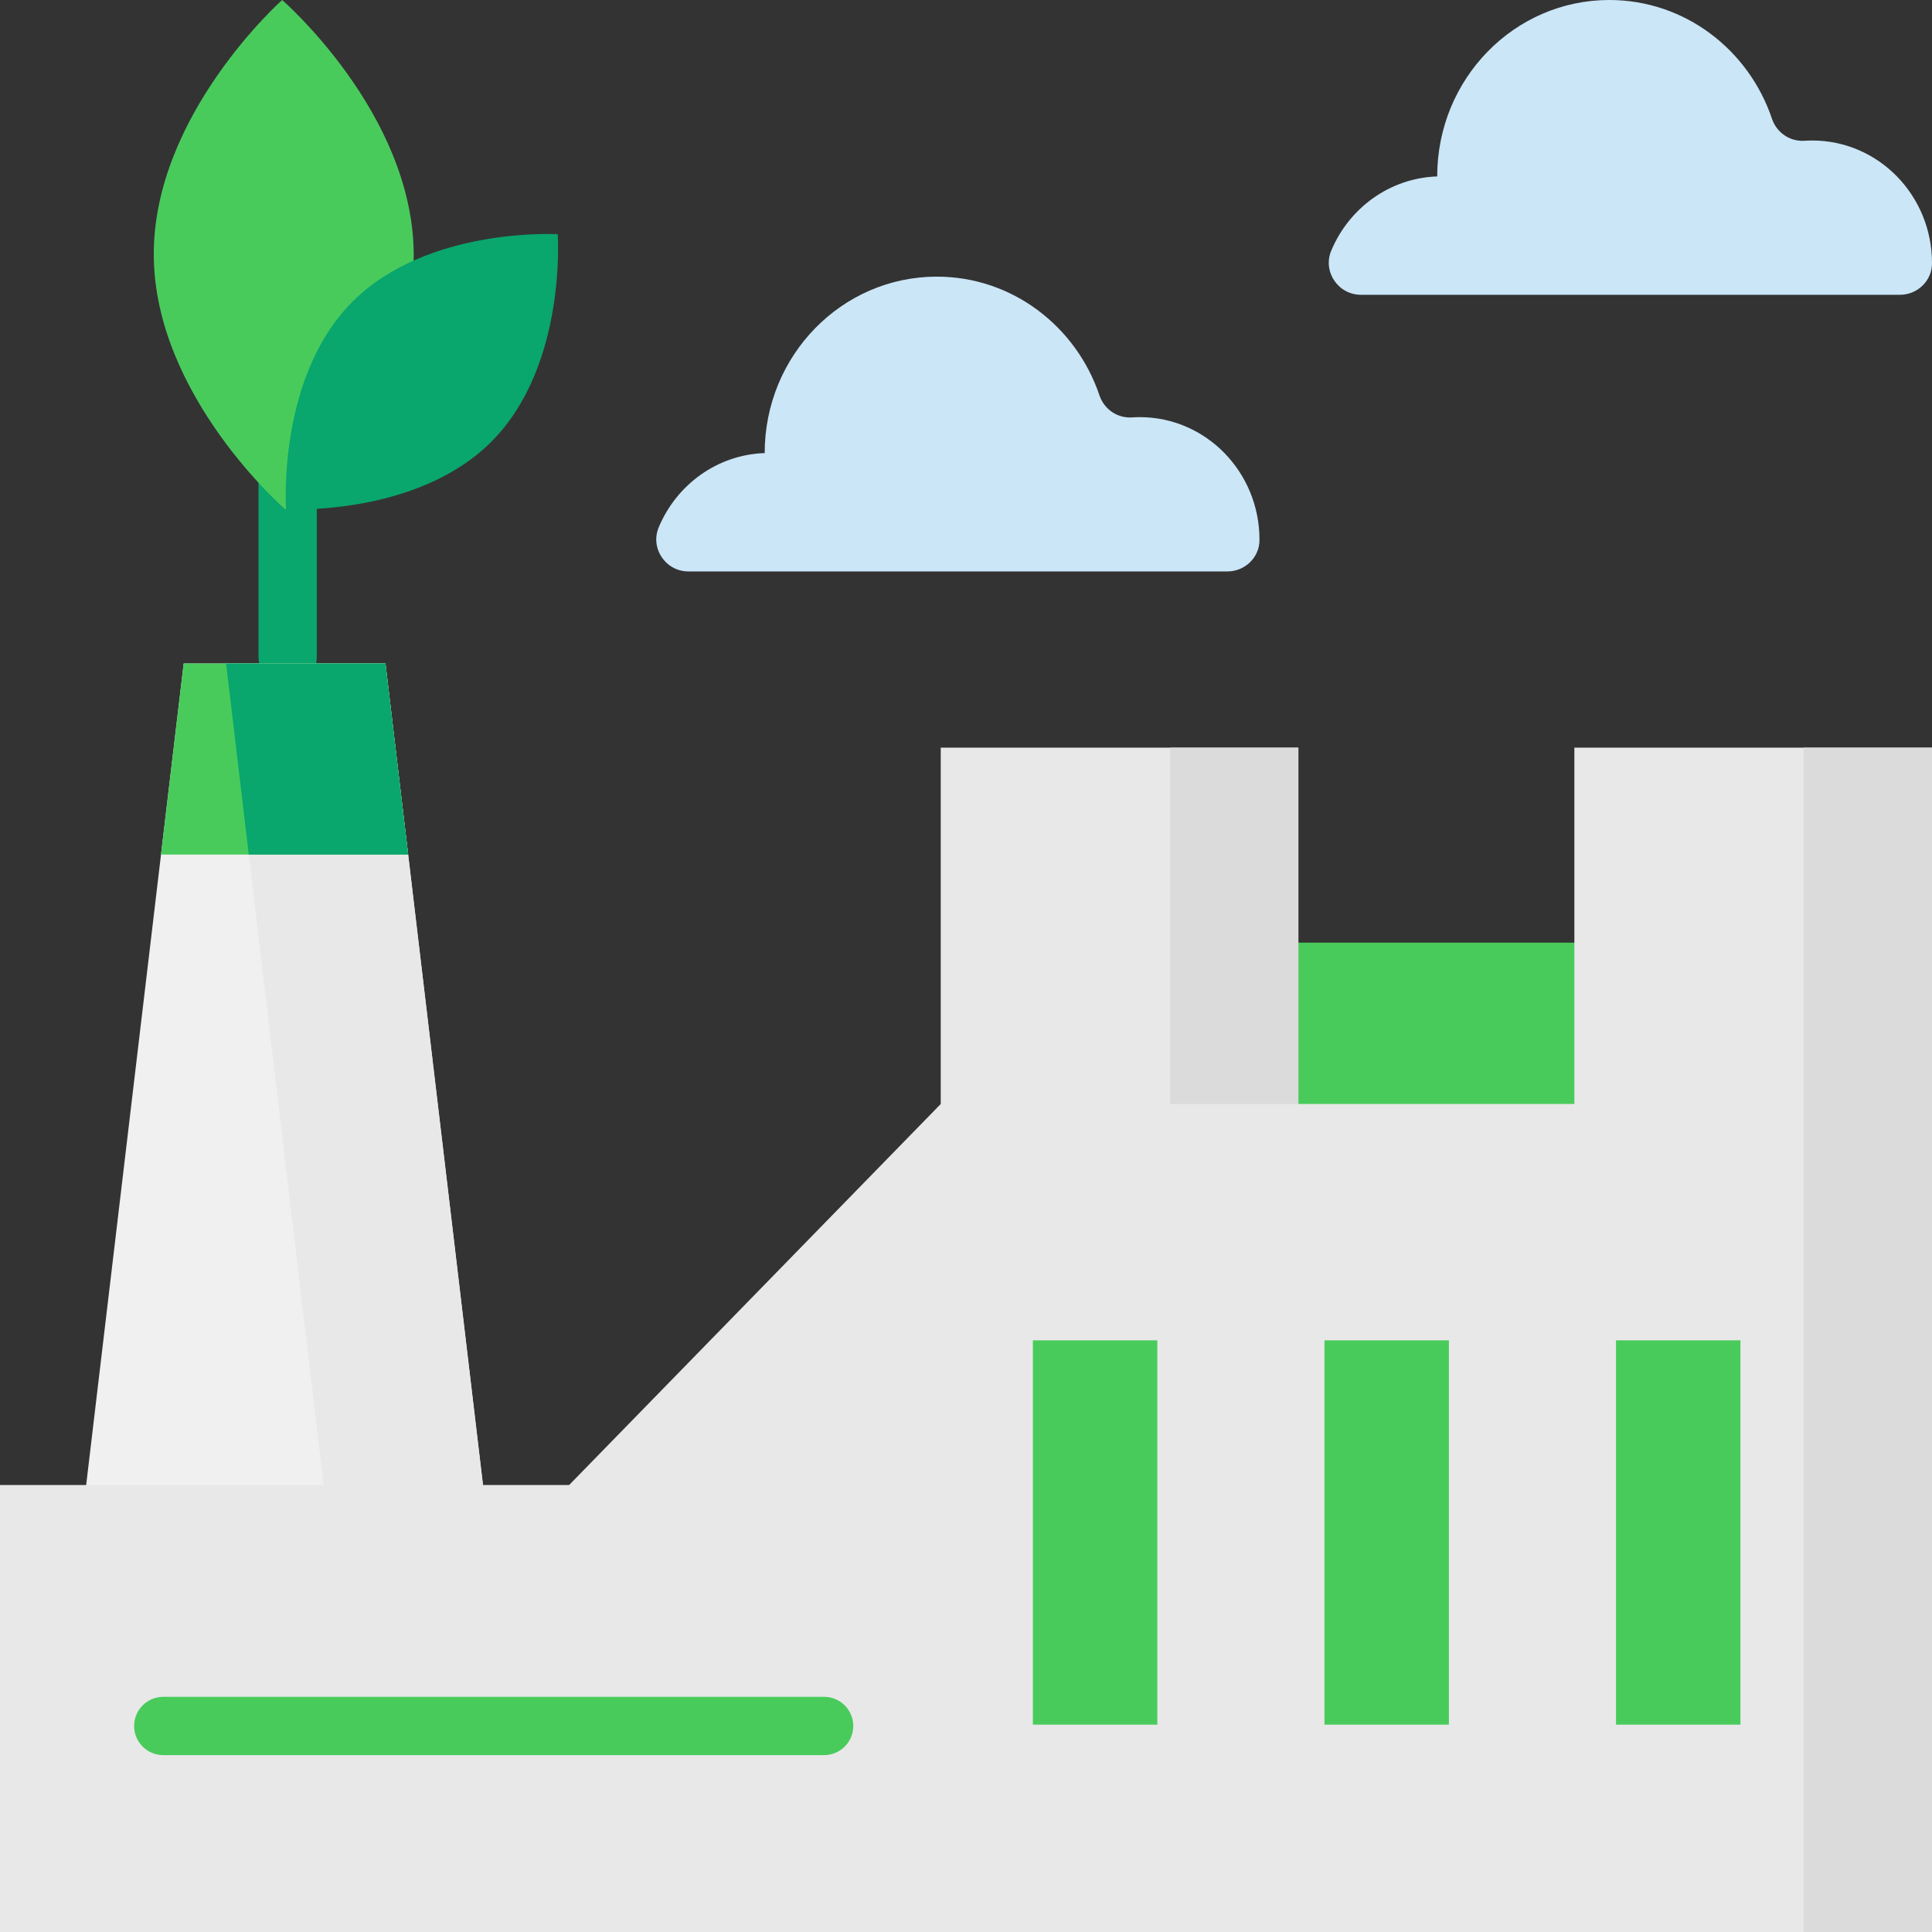 <svg height="512pt" viewBox="0 0 512 512" width="512pt" xmlns="http://www.w3.org/2000/svg"><rect x="0" y="0" width="512" height="512" fill="#333333" stroke="none"/><path d="m334.293 249.82h91.688v47.902h-94.262zm0 0" fill="#49cb5c"/><path d="m76.234 115.895c-4.27 0-7.727 3.461-7.727 7.727v50.48c0 4.266 3.457 7.727 7.727 7.727 4.266 0 7.727-3.461 7.727-7.727v-50.48c0-4.266-3.461-7.727-7.727-7.727zm0 0" fill="#09a66d"/><path d="m40.754 67.719c-.234-37.281 34.02-67.719 34.02-67.719s34.629 30.008 34.863 67.289-34.02 67.719-34.02 67.719-34.629-30.008-34.863-67.289zm0 0" fill="#49cb5c"/><path d="m93.215 80.145c19.875-20.129 54.586-18.082 54.586-18.082s2.48 34.68-17.398 54.809c-19.875 20.125-54.582 18.078-54.582 18.078s-2.48-34.68 17.395-54.805zm0 0" fill="#09a66d"/><path d="m128.055 394.016h-105.277l25.902-218.191h53.473zm0 0" fill="#f0f0f0"/><path d="m102.152 175.824h-42.238l25.902 218.191h42.238zm0 0" fill="#e8e8e8"/><path d="m102.152 175.824h-53.473l-6.012 50.641h65.496zm0 0" fill="#49cb5c"/><path d="m102.152 175.824h-42.238l6.012 50.641h42.238zm0 0" fill="#09a66d"/><path d="m417.223 198.137v94.434h-73.141v-94.434h-94.777v94.434l-98.473 100.969h-150.832v118.461h512v-313.863zm0 0" fill="#e8e8e8"/><path d="m310.086 198.137h33.996v94.434h-33.996zm0 0" fill="#dbdbdb"/><path d="m478.004 198.137v313.863h33.996v-313.863zm0 0" fill="#dbdbdb"/><g fill="#49cb5c"><path d="m273.723 355.203h32.98v101.848h-32.98zm0 0"/><path d="m350.992 355.203h32.98v101.848h-32.98zm0 0"/><path d="m428.258 355.203h32.98v101.848h-32.98zm0 0"/><path d="m218.398 449.676h-175.129c-4.27 0-7.727 3.457-7.727 7.727 0 4.266 3.457 7.723 7.727 7.723h175.129c4.266 0 7.727-3.457 7.727-7.723 0-4.27-3.461-7.727-7.727-7.727zm0 0"/></g><path d="m512 69.73c0-17.945-14.199-32.492-31.715-32.492-.688 0-1.371.023-2.051.066-3.895.262-7.402-2.148-8.648-5.848-6.176-18.309-23.137-31.457-43.102-31.457-25.191 0-45.609 20.922-45.609 46.73v.027c-12.621.426-23.367 8.406-28.082 19.668-2.328 5.562 1.84 11.699 7.871 11.699h142.844c4.617 0 8.48-3.691 8.492-8.309 0-.031 0-.059 0-.086zm0 0" fill="#cbe6f7"/><path d="m333.777 143.039c0-17.945-14.195-32.492-31.711-32.492-.691 0-1.375.023-2.055.07-3.895.258-7.398-2.152-8.648-5.852-6.176-18.305-23.137-31.453-43.102-31.453-25.191 0-45.609 20.922-45.609 46.727v.031c-12.621.426-23.367 8.406-28.082 19.668-2.328 5.562 1.84 11.699 7.871 11.699h142.844c4.617 0 8.48-3.691 8.492-8.309 0-.031 0-.059 0-.09zm0 0" fill="#cbe6f7"/></svg>
